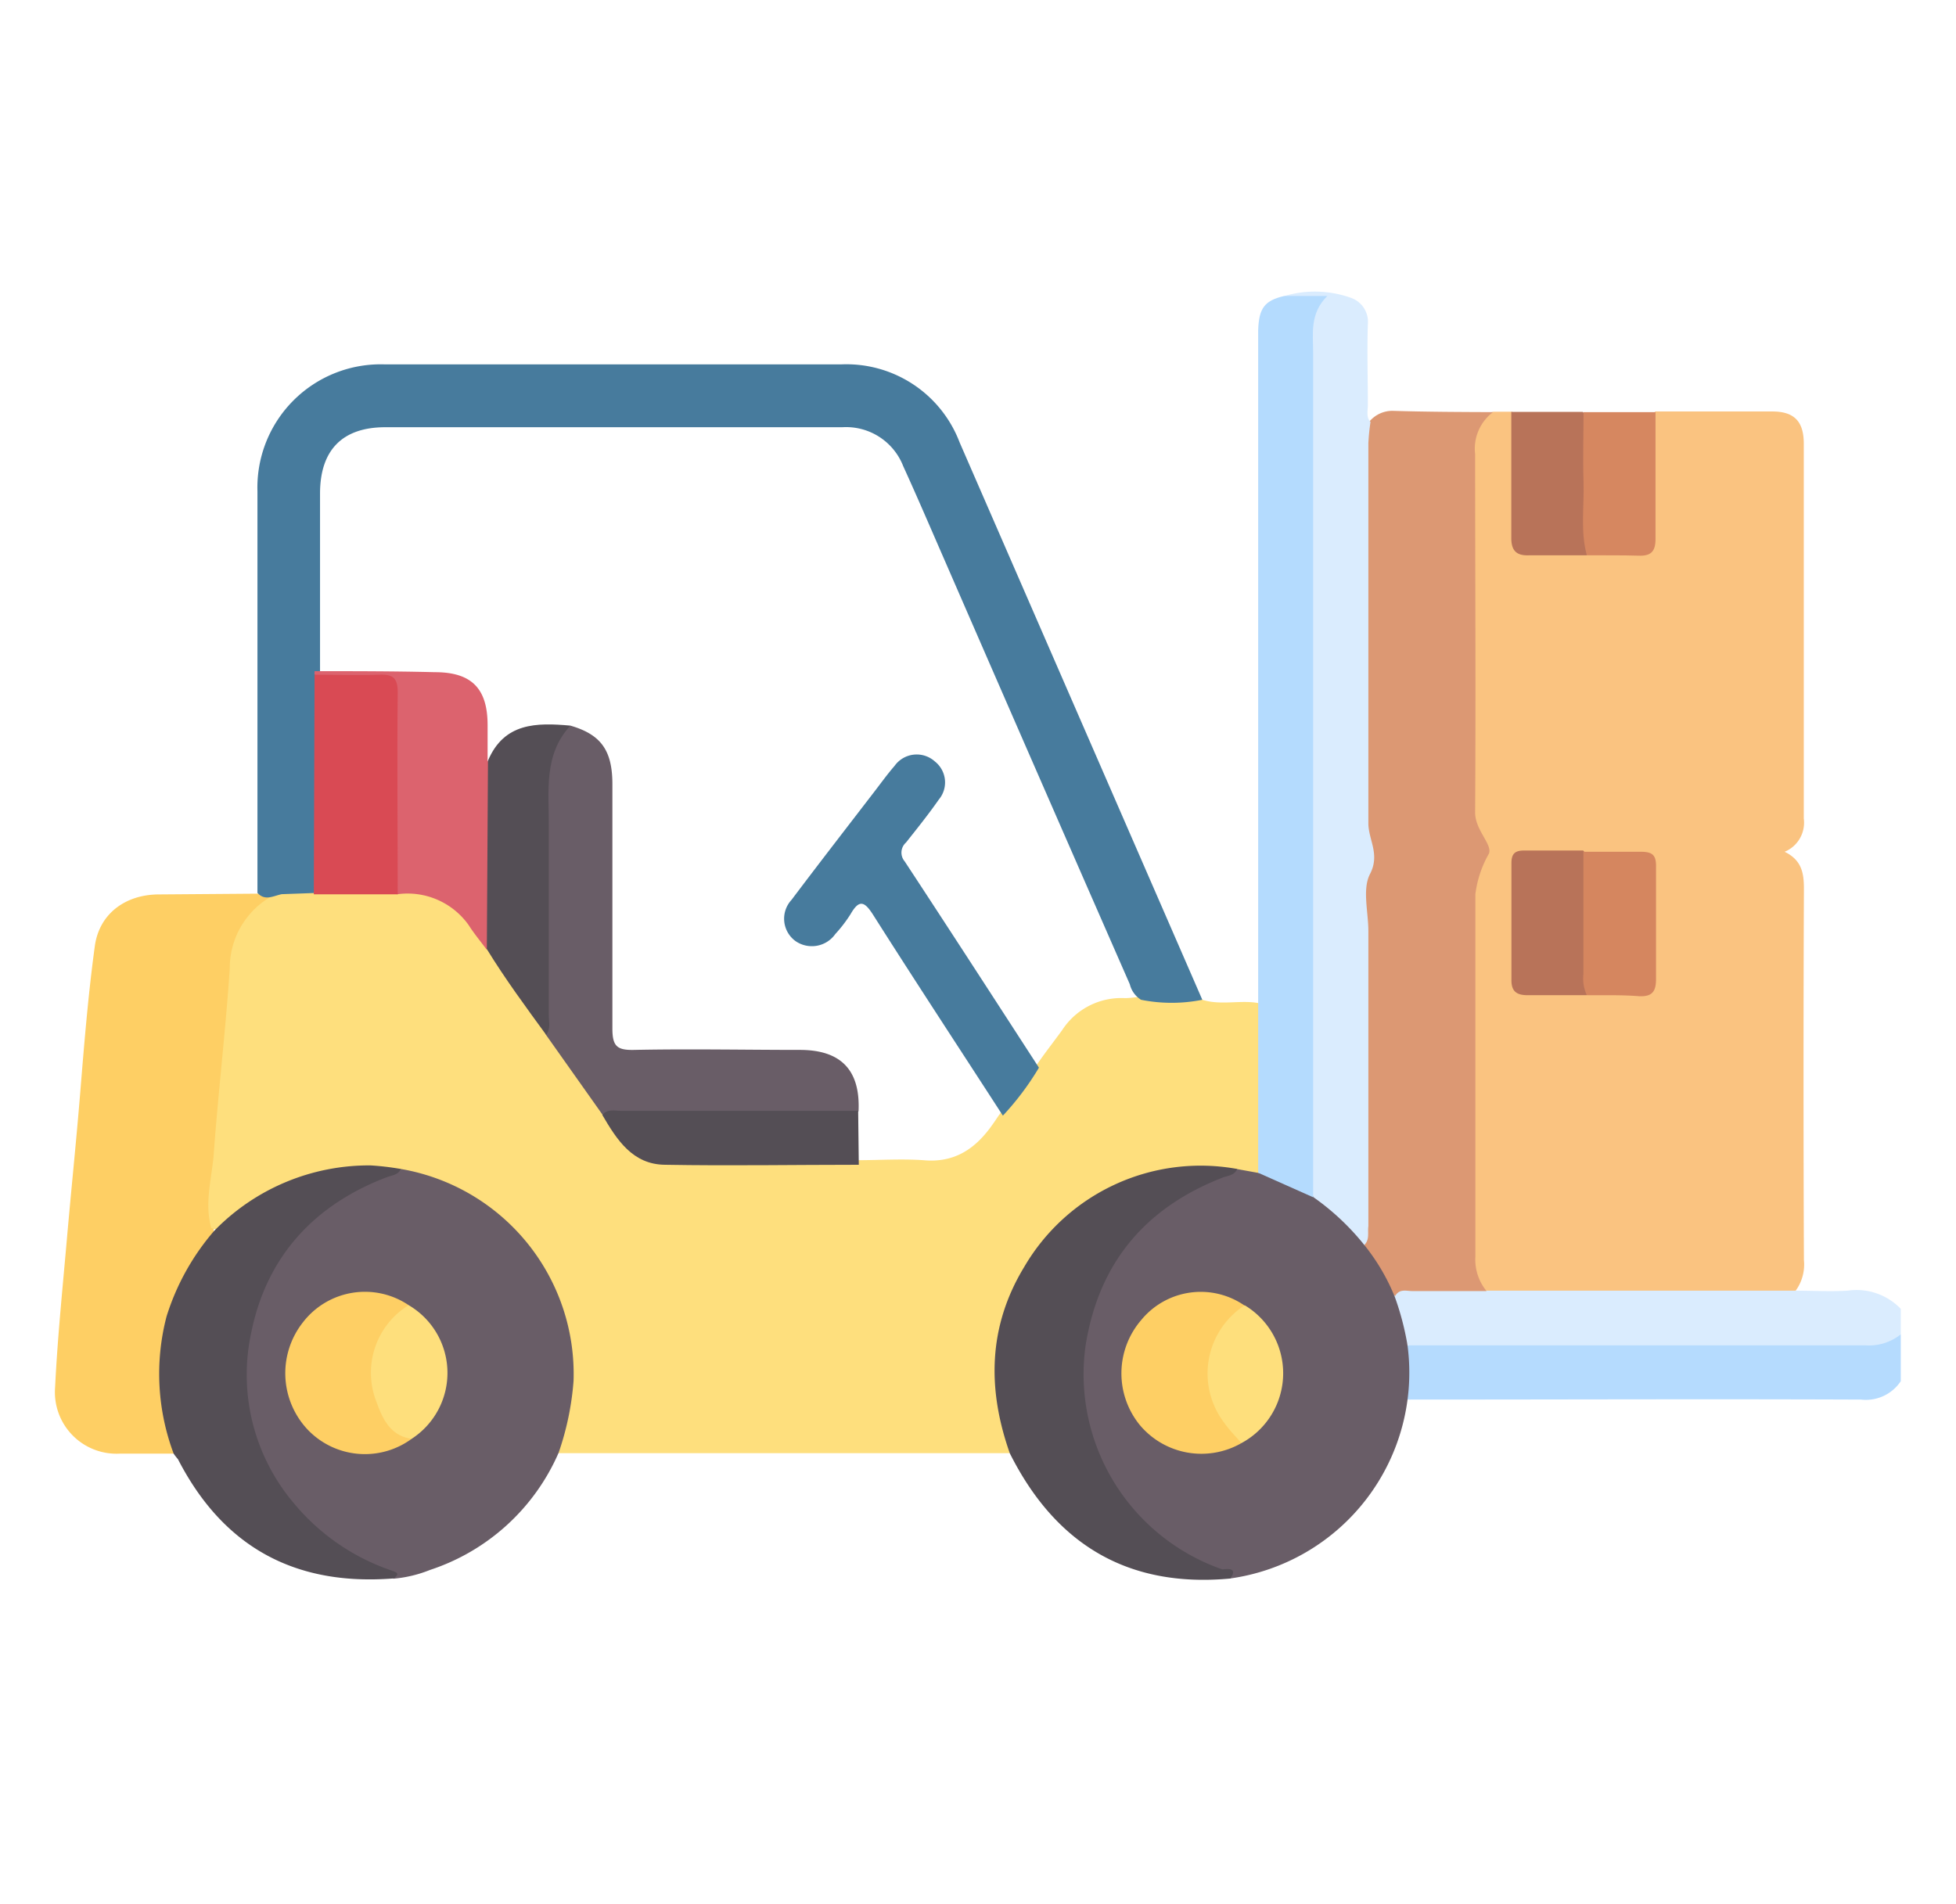 <svg id="레이어_1" data-name="레이어 1" xmlns="http://www.w3.org/2000/svg" viewBox="0 0 154.08 150"><defs><style>.cls-1{fill:#fecf64;}.cls-2{fill:#daecfe;}.cls-3{fill:#b5dbfe;}.cls-4{fill:#fedf7d;}.cls-5{fill:#fac380;}.cls-6{fill:#477b9d;}.cls-7{fill:#dc9873;}.cls-8{fill:#695d67;}.cls-9{fill:#b4dbfe;}.cls-10{fill:#544e55;}.cls-11{fill:#b87359;}.cls-12{fill:#d68760;}.cls-13{fill:#dc636e;}.cls-14{fill:#d94a54;}.cls-15{fill:#d5865f;}.cls-16{fill:#fedf7c;}</style></defs><path class="cls-1" d="M20.28,70.41l1.92.1c-2.65,1.46-3.68,3.68-3.75,6.72-.08,3.65-.77,7.27-1,10.91-.18,3-.72,5.87-.61,8.84.26.62-.21,1-.52,1.36a15.77,15.77,0,0,0-2.76,14.44c.15.57.56,1.14.11,1.75-1.42,0-2.84,0-4.26,0a4.85,4.85,0,0,1-5.07-5.23c.19-3.9.59-7.8.93-11.69S6,90,6.31,86.2s.63-7.8,1.16-11.66c.35-2.56,2.42-4.05,5-4.07Z"/><path class="cls-2" d="M141.45,101.69c1.36,0,2.73.08,4.08,0a4.84,4.84,0,0,1,4.2,1.43v2a2.19,2.19,0,0,1-2,1.27c-.33,0-.66,0-1,0h-34a4.11,4.11,0,0,1-1.67-.21,6.82,6.82,0,0,1-1.29-4.16c.35-.83,1.11-.75,1.79-.77,1.86,0,3.73,0,5.59,0,7.49,0,15,0,22.46,0A2.45,2.45,0,0,1,141.45,101.69Z"/><path class="cls-3" d="M110.88,106q18.06,0,36.11,0a4,4,0,0,0,2.74-.87v3.69a3.3,3.3,0,0,1-3.13,1.45c-11.91-.05-23.81,0-35.71,0A7,7,0,0,1,110.88,106Z"/><path class="cls-4" d="M94.71,78.77c1.45.46,3,0,4.41.26a1.46,1.46,0,0,1,.49,1.27c0,3.67,0,7.34,0,11a2.32,2.32,0,0,1-.18.82c-.5.75-1.21.45-1.88.37-7.85-1.77-17,3.72-18.54,12.94a16,16,0,0,0,.21,6.6c.2.8.7,1.58.34,2.46l-35.55,0c-.33-.51-.1-1,.06-1.49A16,16,0,0,0,31.48,92.45a15.32,15.32,0,0,0-12.6,3.3c-.64.5-1.14,1.46-2.24,1-.53-1.89,0-3.76.18-5.62.36-5,.95-9.88,1.28-14.83a6.49,6.49,0,0,1,4.13-6.08,9.71,9.71,0,0,1,2.58-.15c2.05,0,4.1,0,6.15,0,3.64-.42,5.87,1.55,7.55,4.45C40,76.85,41.72,79,43.25,81.36S46.31,85.8,47.92,88l.95,1.23a5.2,5.2,0,0,0,4.5,2.18q7.08-.07,14.14,0c1.74,0,3.5-.12,5.23,0,2.48.23,4.13-.93,5.45-2.82.17-.23.32-.47.48-.7,1-1.31,2.09-2.62,3-4,.64-.93,1.34-1.82,2-2.73a5.55,5.55,0,0,1,4.93-2.52c.47,0,.93-.09,1.4-.11C91.58,78.72,93.17,78.38,94.71,78.77Z"/><path class="cls-5" d="M141.45,101.69l-24.37,0a2.44,2.44,0,0,1-1.3-2.47c0-2.27,0-4.54,0-6.81V71a5.86,5.86,0,0,1,.6-3.16,1.28,1.28,0,0,0,0-1.46,4.66,4.66,0,0,1-.58-2.59q0-14,0-27.94c0-1.44,0-2.9,1.83-3.41l1.49,0a2.56,2.56,0,0,1,.39,1.88c0,2.22,0,4.43,0,6.64s0,2.32,2.26,2.33c1.08,0,2.17,0,3.25,0s2.08,0,3.12,0c1.68,0,1.83-.16,1.84-1.9,0-2.36,0-4.72,0-7.09a2.52,2.52,0,0,1,.41-1.88c3.08,0,6.15,0,9.23,0,1.72,0,2.47.79,2.47,2.54,0,9.84,0,19.69,0,29.53a2.48,2.48,0,0,1-1.51,2.62c1.36.66,1.52,1.7,1.52,2.91q-.06,14.63,0,29.25A3.5,3.5,0,0,1,141.45,101.69Z"/><path class="cls-6" d="M94.71,78.77a12.27,12.27,0,0,1-4.83,0A2,2,0,0,1,89,77.55Q81.65,60.78,74.35,44c-1.06-2.43-2.1-4.86-3.2-7.27a4.83,4.83,0,0,0-4.8-3.07c-12,0-24,0-36,0-3.38,0-5.13,1.8-5.14,5.2,0,4.68,0,9.36,0,14,0,.18,0,.35,0,.52.05,5.1,0,10.18,0,15.27a2.09,2.09,0,0,1-.49,1.71l-2.52.09c-.64.12-1.31.57-1.92-.1,0-10.54,0-21.09,0-31.64a9.71,9.71,0,0,1,10.06-10q18,0,35.9,0a9.54,9.54,0,0,1,9.35,6.14Q85.16,56.83,94.71,78.77Z"/><path class="cls-7" d="M117.61,32.47a3.61,3.61,0,0,0-1.41,3.31c0,9.42.06,18.83,0,28.24,0,1.38,1.37,2.51,1.09,3.23a8.59,8.59,0,0,0-1.07,3.2q0,14.26,0,28.53a3.93,3.93,0,0,0,.88,2.74c-2,0-3.9,0-5.85,0-.48,0-1-.21-1.36.4a11.13,11.13,0,0,1-2.6-4.61c0-9.27-.08-18.54,0-27.8,0-1.75,0-3.49,0-5.24-.14-9.78-.08-19.57-.06-29.36,0-.7-.05-1.44.66-1.92a2.36,2.36,0,0,1,1.85-.82C112.38,32.45,115,32.46,117.61,32.47Z"/><path class="cls-8" d="M31.57,92.1a16.39,16.39,0,0,1,13.61,16.71A22.37,22.37,0,0,1,44,114.47a16.75,16.75,0,0,1-10.12,9.22,10.05,10.05,0,0,1-2.86.69c-2-1.08-4.11-1.84-5.87-3.36a16.69,16.69,0,0,1,3.74-28A26.28,26.28,0,0,1,31.57,92.1Z"/><path class="cls-8" d="M107.47,98.09a16.27,16.27,0,0,1,2.4,4.08,21.73,21.73,0,0,1,1,3.8,16.38,16.38,0,0,1-14,18.4,38.4,38.4,0,0,1-5.77-3.22,16.71,16.71,0,0,1-4.62-20A17.12,17.12,0,0,1,94.78,93c.87-.42,1.8-.55,2.68-.89l1.65.3c1.73-.12,3,.94,4.43,1.67a19.63,19.63,0,0,1,3.26,2.71C107.13,97.15,107.59,97.47,107.47,98.09Z"/><path class="cls-2" d="M107.47,98.09a19.43,19.43,0,0,0-4-3.76,3.4,3.4,0,0,1-.46-2V26.66c0-.86.46-1.76.24-2.5s-1.52-.12-2.06-.84a8.43,8.43,0,0,1,5.21.14,2,2,0,0,1,1.35,2.09c-.07,2.11,0,4.23,0,6.34,0,.46-.15,1,.21,1.35a16.39,16.39,0,0,0-.17,1.69q0,14.9,0,29.79v.14c0,1.31.94,2.44.13,4-.62,1.19-.13,3-.13,4.48V91.93c0,1.56,0,3.12,0,4.68C107.72,97.11,107.91,97.66,107.47,98.09Z"/><path class="cls-9" d="M101.16,23.32h3.4c-1.41,1.38-1.12,3-1.12,4.47V94.33L99.11,92.4q0-6.69,0-13.37c0-.76,0-1.51,0-2.27V26C99.17,24.27,99.62,23.68,101.16,23.32Z"/><path class="cls-10" d="M97.46,92.1c-.22.53-.76.52-1.18.69-6.06,2.38-9.71,6.68-10.76,13.19a16.28,16.28,0,0,0,10.77,17.67c.15,0,1.33-.25.62.72-8.08.75-13.77-2.71-17.36-9.86-1.79-5.06-1.72-10,1.13-14.69A16.09,16.09,0,0,1,97.46,92.1Z"/><path class="cls-10" d="M13.68,114.53a17.91,17.91,0,0,1-.56-10.81A18.92,18.92,0,0,1,16.85,97,17,17,0,0,1,29.2,91.82a21.26,21.26,0,0,1,2.37.28c-.2.47-.66.49-1.05.63C24.75,94.91,21,99,19.79,105a15.66,15.66,0,0,0,3.37,13.45,17.16,17.16,0,0,0,7.66,5.28c.45.17.7.23.2.63-7.8.62-13.45-2.49-17-9.39C13.9,114.83,13.78,114.68,13.68,114.53Z"/><path class="cls-11" d="M125,43.75c-1.51,0-3,0-4.53,0-1,.05-1.43-.35-1.42-1.39,0-3.31,0-6.61,0-9.91l5.63,0a1.69,1.69,0,0,1,.44,1.3c.06,3.11,0,6.22.06,9.33A.92.92,0,0,1,125,43.75Z"/><path class="cls-12" d="M125,43.75c-.52-1.9-.2-3.84-.26-5.76s0-3.68,0-5.52h5.67c0,3.34,0,6.67,0,10,0,1-.38,1.35-1.34,1.31C127.74,43.74,126.37,43.76,125,43.75Z"/><path class="cls-8" d="M44.93,57.17c2.38.69,3.3,1.92,3.31,4.57,0,6.43,0,12.86,0,19.29,0,1.4.36,1.72,1.71,1.69,4.35-.09,8.71,0,13.06,0,3.24,0,4.77,1.6,4.62,4.83a1.86,1.86,0,0,1-1.45.43c-6,0-11.91,0-17.86,0a5.87,5.87,0,0,1-.84-.13L43,81.52A12.6,12.6,0,0,1,42.78,79c0-5.67,0-11.34,0-17C42.8,60.08,43.11,58.28,44.93,57.17Z"/><path class="cls-6" d="M79,87.9c-3.41-5.27-6.86-10.52-10.22-15.82-.68-1.07-1.1-1.23-1.77-.07a10.85,10.85,0,0,1-1.21,1.58,2.26,2.26,0,0,1-3.13.56,2.18,2.18,0,0,1-.32-3.25c2.13-2.83,4.3-5.63,6.46-8.44.55-.71,1.07-1.44,1.66-2.12A2.14,2.14,0,0,1,73.65,60a2.1,2.1,0,0,1,.3,3c-.81,1.16-1.7,2.27-2.58,3.38a1.06,1.06,0,0,0-.11,1.48c3.55,5.4,7.06,10.83,10.58,16.26A22,22,0,0,1,79,87.9Z"/><path class="cls-13" d="M24.78,52.88c3.16,0,6.32,0,9.48.08,2.89,0,4.14,1.29,4.15,4.14l0,2.83a2.61,2.61,0,0,1,.42,1.88c0,3.66,0,7.33,0,11,0,.69.11,1.43-.5,2-.47-.64-1-1.27-1.41-1.92a5.9,5.9,0,0,0-5.65-2.43,2.9,2.9,0,0,1-.43-2.16c0-4.25,0-8.49,0-12.74,0-1.82-.11-1.86-1.92-2-1.39-.06-2.84.38-4.15-.42Z"/><path class="cls-14" d="M24.78,53.16c1.7,0,3.41.06,5.1,0,1.12-.05,1.46.3,1.45,1.43-.06,5.29,0,10.58,0,15.87H24.72Z"/><path class="cls-10" d="M38.35,74.78l.09-14.85c1.27-3,3.82-3,6.49-2.76-2.11,2.29-1.69,5.12-1.7,7.86,0,5,0,10,0,15,0,.5.17,1-.21,1.5C41.4,79.31,39.78,77.11,38.35,74.78Z"/><path class="cls-10" d="M47.45,87.85c.39-.51,1-.33,1.45-.33H67.6l.05,4.25c-5.09,0-10.18.09-15.26,0C49.83,91.75,48.59,89.8,47.45,87.85Z"/><path class="cls-11" d="M125,78.41c-1.55,0-3.1,0-4.65,0-.89,0-1.3-.3-1.29-1.22,0-3.06,0-6.12,0-9.18,0-.74.27-1,1-1,1.55,0,3.1,0,4.65,0a1.72,1.72,0,0,1,.45,1.3c0,3.15,0,6.31,0,9.47A1.14,1.14,0,0,1,125,78.41Z"/><path class="cls-15" d="M125,78.41a3.1,3.1,0,0,1-.27-1.65q0-4.83,0-9.65c1.52,0,3,0,4.54,0,1,0,1.2.35,1.18,1.25,0,2.92,0,5.85,0,8.78,0,1-.32,1.39-1.32,1.35C127.76,78.38,126.38,78.42,125,78.41Z"/><path class="cls-1" d="M32.43,113.36a6.23,6.23,0,0,1-8.21-.74,6.48,6.48,0,0,1-.37-8.42,6.16,6.16,0,0,1,8.34-1.37,1.36,1.36,0,0,1-.4.73C28.64,107.3,28.83,110.25,32.43,113.36Z"/><path class="cls-16" d="M32.43,113.36c-1.68-.22-2.31-1.61-2.76-2.87a6.26,6.26,0,0,1,2.52-7.66A6.19,6.19,0,0,1,32.43,113.36Z"/><path class="cls-1" d="M97.79,113.7a6.33,6.33,0,0,1-8-1.42A6.44,6.44,0,0,1,89.9,104a6.06,6.06,0,0,1,8.15-1.13,1.63,1.63,0,0,1-.68,1c-2.43,2-2.42,6.29-.21,8.51C97.5,112.73,98,113.07,97.79,113.7Z"/><path class="cls-16" d="M97.79,113.7c-.46-.54-.93-1-1.36-1.61a6.4,6.4,0,0,1,1.62-9.25A6.25,6.25,0,0,1,97.79,113.7Z"/></svg>